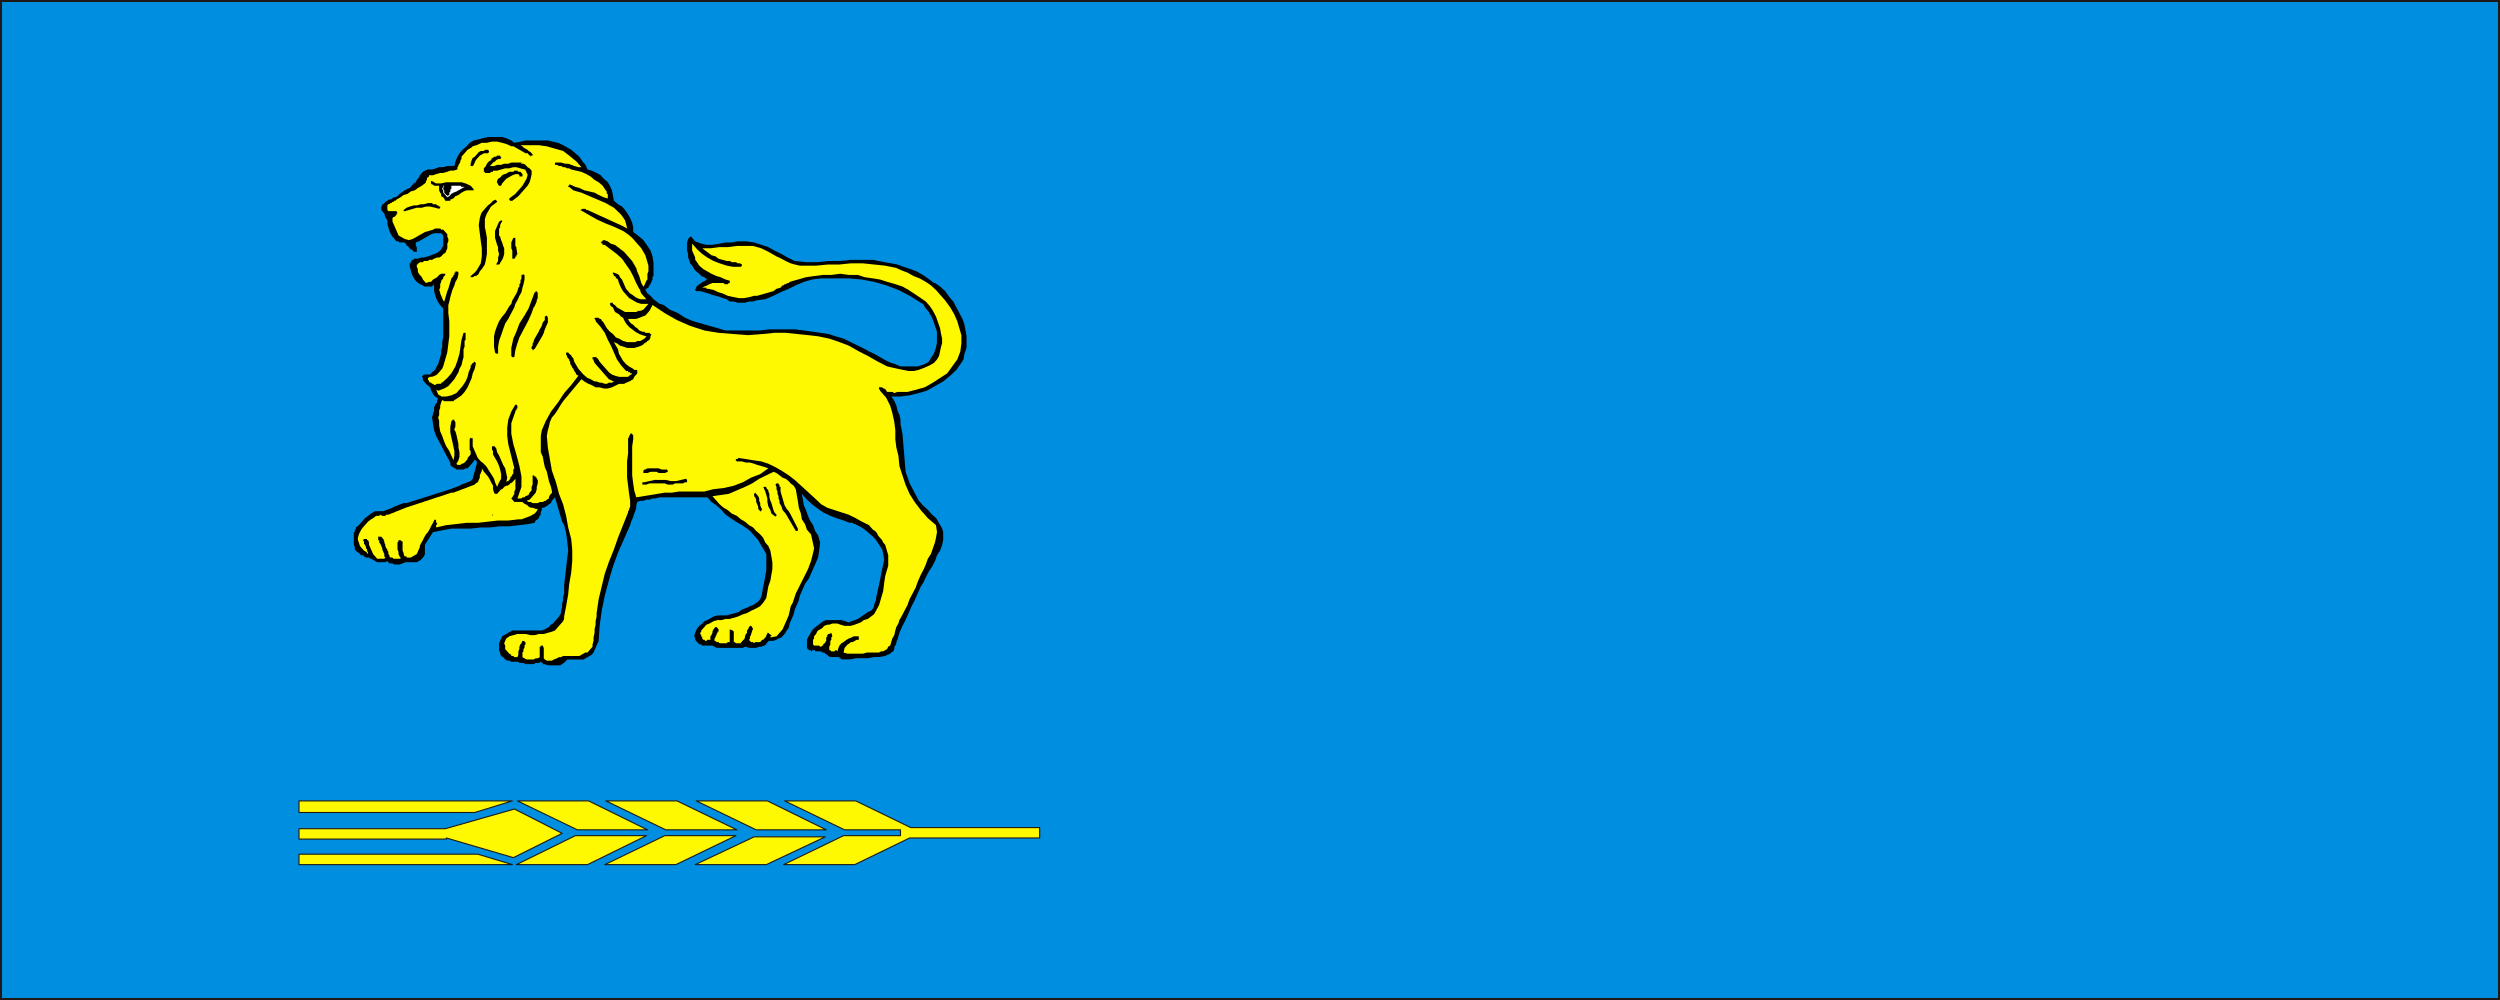 <?xml version="1.0" encoding="UTF-8" standalone="no"?>
<!-- Created with Inkscape (http://www.inkscape.org/) -->

<svg
   width="250mm"
   height="100mm"
   viewBox="0 0 250 100"
   version="1.1"
   id="svg16187"
   xmlns="http://www.w3.org/2000/svg"
   xmlns:svg="http://www.w3.org/2000/svg">
  <rect x="0" y="0" width="250" height="100" fill="#333333" stroke="none"/>
  <defs
     id="defs16184" />
  <g
     id="layer1">
    <rect
       style="fill:#008fe0;fill-opacity:1;stroke:#1f1a17;stroke-width:0.201;stroke-dasharray:none;stroke-opacity:1"
       id="rect16881"
       width="249.799"
       height="99.799"
       x="0.1"
       y="0.1" />
    <path
       style="fill:#fef800;fill-opacity:1;fill-rule:evenodd;stroke:none;stroke-width:0.412"
       d="m 67.593,86.461 h -7.112 l 5.995,-2.896 h 7.112 z"
       id="path13204" />
    <path
       style="fill:none;stroke:#1f1a17;stroke-width:0.114px;stroke-linecap:round;stroke-linejoin:round;stroke-miterlimit:4;stroke-dasharray:none;stroke-opacity:1"
       d="m 67.593,86.461 h -7.112 l 5.995,-2.896 h 7.112 l -5.995,2.896"
       id="path13206" />
    <path
       style="fill:#fef800;fill-opacity:1;fill-rule:evenodd;stroke:none;stroke-width:0.412"
       d="m 76.636,86.461 h -7.112 l 5.893,-2.78 h 7.112 z"
       id="path13208" />
    <path
       style="fill:none;stroke:#1f1a17;stroke-width:0.114px;stroke-linecap:round;stroke-linejoin:round;stroke-miterlimit:4;stroke-dasharray:none;stroke-opacity:1"
       d="m 76.636,86.461 h -7.112 l 5.893,-2.78 h 7.112 l -5.893,2.78"
       id="path13210" />
    <path
       style="fill:#fef800;fill-opacity:1;fill-rule:evenodd;stroke:none;stroke-width:0.412"
       d="m 58.754,86.461 h -7.112 l 5.893,-2.896 h 7.112 z"
       id="path13212" />
    <path
       style="fill:none;stroke:#1f1a17;stroke-width:0.114px;stroke-linecap:round;stroke-linejoin:round;stroke-miterlimit:4;stroke-dasharray:none;stroke-opacity:1"
       d="m 58.754,86.461 h -7.112 l 5.893,-2.896 h 7.112 l -5.893,2.896"
       id="path13214" />
    <path
       style="fill:#fef800;fill-opacity:1;fill-rule:evenodd;stroke:none;stroke-width:0.412"
       d="m 85.577,80.09 h -7.112 l 5.995,2.896 h 5.588 v 0.579 h -5.69 l -5.995,2.896 h 7.112 l 5.487,-2.664 H 103.967 V 82.754 H 91.063 Z"
       id="path13216" />
    <path
       style="fill:none;stroke:#1f1a17;stroke-width:0.114px;stroke-linecap:round;stroke-linejoin:round;stroke-miterlimit:4;stroke-dasharray:none;stroke-opacity:1"
       d="m 85.577,80.09 h -7.112 l 5.995,2.896 h 5.588 v 0.579 h -5.69 l -5.995,2.896 h 7.112 l 5.487,-2.664 H 103.967 V 82.754 H 91.063 l -5.487,-2.664"
       id="path13218" />
    <path
       style="fill:#fef800;fill-opacity:1;fill-rule:evenodd;stroke:none;stroke-width:0.412"
       d="m 67.695,80.09 h -7.112 l 5.995,2.896 h 7.112 z"
       id="path13220" />
    <path
       style="fill:none;stroke:#1f1a17;stroke-width:0.114px;stroke-linecap:round;stroke-linejoin:round;stroke-miterlimit:4;stroke-dasharray:none;stroke-opacity:1"
       d="m 67.695,80.09 h -7.112 l 5.995,2.896 h 7.112 L 67.695,80.09"
       id="path13222" />
    <path
       style="fill:#fef800;fill-opacity:1;fill-rule:evenodd;stroke:none;stroke-width:0.412"
       d="m 76.737,80.09 h -7.112 l 5.995,2.896 h 7.011 z"
       id="path13224" />
    <path
       style="fill:none;stroke:#1f1a17;stroke-width:0.114px;stroke-linecap:round;stroke-linejoin:round;stroke-miterlimit:4;stroke-dasharray:none;stroke-opacity:1"
       d="m 76.737,80.09 h -7.112 l 5.995,2.896 h 7.011 l -5.893,-2.896"
       id="path13226" />
    <path
       style="fill:#fef800;fill-opacity:1;fill-rule:evenodd;stroke:none;stroke-width:0.412"
       d="m 58.855,80.09 h -7.112 l 5.995,2.896 h 7.011 z"
       id="path13228" />
    <path
       style="fill:none;stroke:#1f1a17;stroke-width:0.114px;stroke-linecap:round;stroke-linejoin:round;stroke-miterlimit:4;stroke-dasharray:none;stroke-opacity:1"
       d="m 58.855,80.09 h -7.112 l 5.995,2.896 h 7.011 l -5.893,-2.896"
       id="path13230" />
    <path
       style="fill:#fef800;fill-opacity:1;fill-rule:evenodd;stroke:none;stroke-width:0.412"
       d="M 51.235,80.09 H 29.899 v 1.158 h 17.577 z"
       id="path13232" />
    <path
       style="fill:none;stroke:#1f1a17;stroke-width:0.114px;stroke-linecap:round;stroke-linejoin:round;stroke-miterlimit:4;stroke-dasharray:none;stroke-opacity:1"
       d="M 51.235,80.09 H 29.899 v 1.158 h 17.577 l 3.759,-1.158"
       id="path13234" />
    <path
       style="fill:#fef800;fill-opacity:1;fill-rule:evenodd;stroke:none;stroke-width:0.412"
       d="m 51.438,80.901 4.775,2.433 -4.877,2.432 -6.706,-1.969 v 0.116 H 29.899 v -1.042 h 14.631 v 0 z"
       id="path13236" />
    <path
       style="fill:none;stroke:#1f1a17;stroke-width:0.114px;stroke-linecap:round;stroke-linejoin:round;stroke-miterlimit:4;stroke-dasharray:none;stroke-opacity:1"
       d="m 51.438,80.901 4.775,2.433 -4.877,2.432 -6.706,-1.969 v 0.116 H 29.899 v -1.042 h 14.631 v 0 l 6.909,-1.969"
       id="path13238" />
    <path
       style="fill:#fef800;fill-opacity:1;fill-rule:evenodd;stroke:none;stroke-width:0.412"
       d="M 51.235,86.461 H 29.899 v -1.042 h 17.882 z"
       id="path13240" />
    <path
       style="fill:none;stroke:#1f1a17;stroke-width:0.114px;stroke-linecap:round;stroke-linejoin:round;stroke-miterlimit:4;stroke-dasharray:none;stroke-opacity:1"
       d="M 51.235,86.461 H 29.899 v -1.042 h 17.882 l 3.454,1.042"
       id="path13242" />
    <path
       style="fill:#000000;fill-opacity:1;fill-rule:evenodd;stroke:none;stroke-width:0.412"
       d="M 32.536,54.828 V 54.712 Z"
       id="path13246" />
    <path
       style="fill:#000000;fill-opacity:1;fill-rule:evenodd;stroke:none;stroke-width:0.412"
       d="m 35.584,52.743 0.305,-0.232 0.305,-0.348 0.305,-0.347 0.305,-0.232 0.305,-0.232 0.406,-0.232 h 0.406 0.406 l 0.305,-0.116 0.305,-0.116 0.305,-0.116 0.203,-0.116 0.305,-0.116 0.305,-0.116 0.305,-0.116 h 0.305 l 4.369,-1.39 0.305,-0.116 0.305,-0.116 0.305,-0.116 0.203,-0.116 0.305,-0.116 0.305,-0.116 0.305,-0.116 0.203,-0.232 0.406,-1.506 v -0.116 0 -0.116 0 L 47.573,46.024 v 0 h -0.102 v -0.116 l -0.102,0.232 -0.102,0.116 -0.203,0.232 -0.102,0.116 -0.203,0.232 h -0.203 l -0.203,0.116 h -0.203 -0.102 -0.102 -0.102 -0.102 -0.102 l -0.102,-0.116 h -0.102 l -0.102,-0.116 v 0 H 45.237 L 45.135,46.603 45.033,46.487 V 46.371 46.256 L 44.932,46.14 v -0.116 l -0.102,-0.116 -0.305,-0.579 -0.305,-0.579 -0.305,-0.579 -0.305,-0.579 -0.203,-0.579 -0.102,-0.579 -0.102,-0.695 0.203,-0.695 V 40.811 40.696 L 43.51,40.58 V 40.464 l 0.102,-0.116 0.102,-0.116 V 40 L 43.814,39.885 43.713,39.769 43.509,39.653 43.408,39.537 43.306,39.421 43.205,39.19 43.103,39.074 V 38.958 L 43.002,38.726 42.9,38.61 42.697,38.494 42.595,38.379 42.494,38.263 42.392,38.147 42.29,38.031 v -0.232 l -0.102,-0.116 0.102,-0.116 0.102,-0.116 h 0.102 0.203 0.102 0.203 l 0.102,-0.116 0.102,-0.116 0.305,-0.232 0.102,-0.232 0.203,-0.347 0.102,-0.348 0.102,-0.347 0.102,-0.347 v -0.347 l 0.102,-0.348 v -0.463 l 0.102,-0.463 V 33.283 32.82 32.357 31.893 31.314 30.851 L 44.119,30.619 43.916,30.388 43.713,30.04 43.611,29.808 43.509,29.461 43.408,29.113 v -0.347 -0.348 l -0.102,0.116 -0.102,0.116 H 43.002 42.9 42.697 42.595 42.392 L 42.29,28.534 41.986,28.418 41.681,28.187 41.478,27.955 41.274,27.608 41.173,27.376 41.071,27.028 40.97,26.681 v -0.348 h 0.102 v -0.116 0 l 0.102,-0.116 v -0.116 h 0.102 0.102 v -0.116 h 0.406 l 0.305,-0.116 h 0.305 l 0.406,-0.116 0.305,-0.116 0.305,-0.116 0.305,-0.116 0.305,-0.232 0.102,-0.116 0.102,-0.232 0.102,-0.116 V 24.364 24.132 23.901 23.669 23.553 L 44.221,23.437 44.119,23.321 H 44.018 43.916 43.713 43.611 43.51 43.408 l -0.305,0.116 -0.203,0.116 -0.203,0.116 -0.203,0.116 -0.203,0.116 -0.203,0.116 -0.203,0.116 -0.305,0.116 v 0.116 0.116 0.116 l 0.102,0.116 v 0.116 0.116 0.116 0.116 H 41.579 41.478 41.376 L 41.274,25.059 41.173,24.943 H 41.071 L 40.97,24.828 40.868,24.712 40.766,24.596 h -0.102 v -0.116 l -0.102,-0.116 v 0 L 40.462,24.248 H 40.36 40.259 40.157 39.954 L 39.852,24.132 H 39.649 L 39.547,24.017 39.446,23.901 39.344,23.785 39.243,23.669 39.039,23.321 38.938,23.09 38.836,22.742 38.735,22.395 V 22.047 L 38.531,21.7 38.43,21.352 38.227,21.121 38.125,21.005 V 20.889 20.773 20.657 l 0.102,-0.116 V 20.425 h 0.102 l 0.102,-0.116 0.102,-0.116 0.203,-0.116 0.102,-0.116 h 0.203 l 0.203,-0.116 0.102,-0.116 h 0.203 l 0.203,-0.116 0.203,-0.232 0.203,-0.116 0.305,-0.232 0.203,-0.116 0.305,-0.116 0.203,-0.232 0.203,-0.232 0.203,-0.116 0.102,-0.232 0.102,-0.116 0.102,-0.116 0.102,-0.232 0.102,-0.116 0.102,-0.116 0.102,-0.116 0.203,-0.116 0.305,-0.116 h 0.406 l 0.406,-0.116 0.305,-0.116 h 0.406 l 0.406,-0.116 h 0.305 0.406 l 0.102,-0.463 0.203,-0.463 0.203,-0.347 0.305,-0.348 0.406,-0.347 0.305,-0.348 0.406,-0.232 0.508,-0.116 0.406,-0.116 0.508,-0.116 h 0.406 0.508 0.508 l 0.406,0.116 0.508,0.232 0.305,0.232 0.61,-0.116 0.508,-0.116 h 0.508 0.61 0.508 0.61 l 0.508,0.116 0.508,0.116 0.508,0.232 0.406,0.232 0.406,0.232 0.406,0.347 0.406,0.347 0.305,0.463 0.305,0.348 0.203,0.463 0.406,0.116 0.508,0.232 0.406,0.232 0.305,0.347 0.406,0.348 0.203,0.347 0.203,0.463 0.102,0.463 0.102,0.579 0.406,0.348 0.406,0.232 0.305,0.347 0.305,0.463 0.203,0.347 0.203,0.463 0.102,0.463 v 0.463 l 0.61,0.463 0.406,0.348 0.406,0.579 0.305,0.463 0.203,0.579 0.102,0.695 v 0.579 0.695 l -0.102,0.116 v 0.232 l -0.102,0.232 -0.102,0.232 -0.102,0.116 -0.102,0.232 -0.203,0.116 -0.102,0.116 0.203,0.348 0.305,0.232 0.305,0.347 0.305,0.232 0.305,0.232 0.406,0.116 0.305,0.232 0.305,0.232 0.813,0.347 0.711,0.463 0.813,0.348 0.813,0.232 0.813,0.232 0.813,0.232 0.813,0.232 h 0.914 0.813 0.914 0.813 l 0.914,-0.116 h 0.914 0.813 0.813 l 0.914,0.116 0.813,0.116 0.813,0.116 0.813,0.116 0.711,0.232 0.813,0.232 0.711,0.347 0.711,0.348 0.711,0.347 0.406,0.232 0.508,0.232 0.406,0.232 0.406,0.232 0.406,0.232 0.508,0.232 0.406,0.116 0.508,0.232 h 0.406 0.406 0.406 0.508 l 0.406,-0.116 0.305,-0.116 0.406,-0.232 0.203,-0.347 0.305,-0.463 0.203,-0.579 0.102,-0.463 V 33.746 33.167 L 93.498,32.588 93.295,32.008 93.092,31.545 92.99,31.429 92.888,31.198 92.787,31.082 92.584,30.85 92.482,30.734 92.38,30.503 92.279,30.387 92.076,30.271 90.958,29.576 89.84,28.997 88.621,28.533 87.402,28.186 86.183,27.954 84.862,27.838 h -1.422 -1.321 l -0.914,0.116 -0.813,0.232 -0.813,0.347 -0.711,0.348 -0.813,0.347 -0.711,0.347 -0.813,0.348 -0.914,0.116 -0.305,0.116 h -0.406 l -0.406,0.116 H 74.092 73.787 L 73.381,30.155 H 72.974 L 72.67,29.923 72.263,29.808 71.958,29.692 71.552,29.576 71.146,29.46 70.841,29.344 70.434,29.228 70.028,29.112 h -0.406 l -0.102,-0.116 v 0 -0.116 h 0.102 v -0.116 -0.116 h 0.102 v -0.116 h 0.102 l 0.102,-0.116 0.203,-0.116 0.102,-0.116 h 0.102 l 0.203,-0.116 0.102,-0.116 h 0.102 L 70.435,27.722 70.13,27.606 69.927,27.375 69.622,27.143 69.419,26.911 69.215,26.564 69.012,26.332 68.911,25.985 68.809,25.753 V 25.406 L 68.707,25.058 V 24.826 24.479 24.247 L 68.809,23.9 69.012,23.668 h 0.102 l 0.406,0.463 0.61,0.232 0.508,0.116 h 0.61 L 71.959,24.363 72.568,24.247 h 0.61 l 0.61,-0.116 h 0.813 l 0.813,0.116 0.711,0.232 0.711,0.232 0.61,0.347 0.711,0.348 0.61,0.347 0.711,0.348 1.118,0.116 h 1.118 l 1.118,-0.116 h 1.118 l 1.118,-0.116 h 1.118 1.118 l 1.118,0.232 0.711,0.116 0.61,0.116 0.61,0.232 0.711,0.232 0.61,0.232 0.61,0.347 0.508,0.348 0.61,0.463 h 0.102 l 0.508,0.348 0.508,0.463 0.406,0.579 0.406,0.463 0.305,0.579 0.305,0.579 0.305,0.579 0.203,0.579 0.102,0.579 0.102,0.579 v 0.579 0.579 l -0.203,0.579 -0.102,0.579 -0.305,0.463 -0.406,0.579 -0.61,0.579 -0.711,0.579 -0.813,0.463 -0.813,0.463 -0.813,0.232 -0.914,0.232 -0.914,0.116 h -0.914 v 0 l 0.305,0.463 0.203,0.463 0.102,0.463 0.203,0.463 0.102,0.463 v 0.463 l 0.102,0.463 0.102,0.579 0.305,3.707 0.203,0.579 0.203,0.579 0.305,0.579 0.305,0.579 0.305,0.579 0.406,0.463 0.508,0.463 0.406,0.463 0.406,0.348 0.203,0.347 0.203,0.347 0.203,0.348 0.102,0.348 v 0.463 0.348 l -0.102,0.463 -0.203,0.579 -0.305,0.463 -0.203,0.579 -0.305,0.579 -0.305,0.463 -0.305,0.579 -0.203,0.463 -0.305,0.463 -0.305,0.695 -0.305,0.695 -0.305,0.579 -0.305,0.695 -0.305,0.695 -0.305,0.579 -0.305,0.695 -0.203,0.695 -0.102,0.232 v 0.116 l -0.102,0.232 -0.102,0.116 v 0.232 l -0.102,0.232 -0.203,0.116 -0.102,0.116 -0.508,0.232 -0.61,0.116 h -0.508 l -0.61,0.116 h -0.61 -0.61 l -0.508,0.116 h -0.61 -0.102 v 0 h -0.102 -0.102 l -0.102,-0.116 h -0.102 v -0.116 h -0.102 -0.203 -0.203 -0.203 -0.203 L 82.83,65.6 82.728,65.484 82.525,65.368 82.423,65.252 H 82.322 82.22 L 82.118,65.136 H 82.017 81.915 81.814 81.712 81.61 v 0 0 0 0 0 0 0 h 0.102 v 0 0 0 h -0.102 v 0 0 0 0 h -0.102 v 0 V 65.02 H 81.407 v 0 h -0.102 v 0 h -0.102 v 0 0 0.116 h -0.102 v 0 0 0 0 -0.116 0 0 h -0.102 -0.102 v 0 l -0.102,-0.116 v 0 L 80.696,64.789 v 0 -0.116 -0.348 -0.347 l 0.102,-0.232 0.203,-0.348 0.203,-0.347 0.203,-0.232 0.305,-0.232 0.305,-0.232 0.305,-0.232 0.305,-0.116 h 0.406 0.406 0.305 0.406 l 0.406,0.116 0.305,0.116 0.305,-0.116 0.305,-0.116 0.305,-0.116 0.203,-0.116 0.305,-0.232 0.203,-0.116 0.305,-0.232 0.305,-0.116 0.102,-0.116 0.102,-0.116 0.102,-0.232 v -0.116 l 0.102,-0.232 v -0.116 l 0.102,-0.116 v -0.232 l 0.102,-0.463 0.102,-0.463 0.102,-0.463 0.102,-0.463 0.102,-0.579 0.102,-0.463 0.102,-0.463 0.102,-0.463 -0.102,-0.579 -0.102,-0.463 -0.305,-0.463 -0.305,-0.463 -0.305,-0.347 -0.406,-0.348 -0.406,-0.347 -0.508,-0.347 H 85.878 l -0.102,-0.116 h -0.102 l -0.203,-0.116 h -0.102 l -0.102,-0.116 h -0.102 -0.203 l -0.61,-0.232 -0.711,-0.232 -0.61,-0.232 -0.711,-0.347 -0.508,-0.347 -0.61,-0.463 -0.508,-0.463 -0.508,-0.579 0.102,0.579 0.102,0.579 0.203,0.463 0.203,0.579 0.203,0.463 0.305,0.463 0.203,0.579 0.305,0.463 0.203,0.695 -0.102,0.811 -0.102,0.695 -0.305,0.695 -0.305,0.695 -0.305,0.695 -0.406,0.579 -0.305,0.695 -0.203,0.463 -0.102,0.463 -0.203,0.463 -0.203,0.463 -0.102,0.463 -0.203,0.463 -0.203,0.463 -0.102,0.463 -0.203,0.232 -0.102,0.232 -0.203,0.232 -0.203,0.232 -0.305,0.116 -0.203,0.116 -0.305,0.116 h -0.305 -0.102 -0.102 v 0 0.116 H 76.733 v 0.116 h -0.102 v 0.116 l -0.203,0.116 -0.305,0.116 h -0.203 l -0.305,0.116 h -0.203 -0.305 -0.203 l -0.305,-0.116 h -0.102 l -0.203,0.116 H 74.091 73.99 73.786 73.583 73.482 73.278 73.075 72.77 72.567 72.364 72.161 71.856 71.653 L 71.45,64.673 71.246,64.557 H 71.145 71.043 70.84 70.637 70.535 70.332 70.23 l -0.102,-0.116 h -0.203 l -0.102,-0.116 -0.102,-0.116 -0.102,-0.116 -0.102,-0.116 v -0.232 l -0.102,-0.116 0.102,-0.347 0.102,-0.232 0.102,-0.232 0.203,-0.232 0.305,-0.232 0.203,-0.232 0.305,-0.116 0.203,-0.116 0.406,-0.232 0.406,-0.116 h 0.406 0.508 l 0.406,-0.116 0.406,-0.116 0.406,-0.116 0.305,-0.232 0.305,-0.116 0.305,-0.116 0.203,-0.116 0.305,-0.116 0.203,-0.116 0.305,-0.232 0.203,-0.232 0.102,-0.232 0.102,-0.463 0.102,-0.579 0.102,-0.463 0.102,-0.579 0.102,-0.579 V 56.564 55.985 55.406 l -0.203,-0.347 -0.203,-0.347 -0.203,-0.347 -0.203,-0.348 -0.203,-0.232 -0.305,-0.348 -0.305,-0.348 -0.305,-0.232 -0.508,-0.347 -0.61,-0.348 -0.508,-0.347 -0.508,-0.347 -0.406,-0.463 -0.508,-0.463 -0.508,-0.347 -0.406,-0.463 h -4.47 -0.305 l -0.406,0.116 h -0.305 l -0.305,0.116 h -0.305 l -0.305,0.116 H 64.032 l -0.305,0.116 -0.102,0.347 v 0.232 l -0.102,0.348 -0.102,0.232 -0.102,0.348 -0.102,0.232 -0.102,0.232 -0.102,0.347 -0.61,1.39 -0.61,1.39 -0.508,1.39 -0.406,1.39 -0.406,1.506 -0.305,1.506 -0.203,1.506 -0.102,1.506 -0.102,0.232 -0.102,0.232 -0.102,0.232 -0.102,0.232 -0.102,0.232 -0.203,0.232 -0.203,0.116 -0.203,0.116 -0.203,0.116 -0.203,0.116 H 58.037 57.834 57.529 57.225 57.021 56.717 l -0.203,0.232 -0.305,0.232 -0.203,0.116 h -0.305 -0.305 -0.305 -0.305 l -0.305,-0.116 h -0.102 v 0 h -0.102 v -0.116 h -0.102 v 0 -0.116 h -0.102 l -0.203,0.116 H 53.567 L 53.364,66.41 H 53.059 52.856 52.551 L 52.348,66.294 H 52.043 51.941 L 51.84,66.178 H 51.738 51.637 51.535 51.434 51.23 51.129 L 50.926,66.062 H 50.722 L 50.519,65.947 50.418,65.831 50.316,65.715 50.113,65.599 50.011,65.367 V 65.252 L 49.91,65.02 V 64.788 64.557 64.325 l 0.102,-0.232 0.102,-0.232 0.102,-0.232 0.203,-0.116 0.406,-0.232 0.406,-0.232 h 0.406 0.406 0.406 0.508 0.406 0.508 0.305 l 0.305,-0.116 0.203,-0.116 0.203,-0.116 0.203,-0.232 0.203,-0.116 0.203,-0.232 0.203,-0.232 0.203,-0.232 0.203,-0.348 v -0.232 l 0.102,-0.348 V 60.386 L 56.31,60.039 V 59.691 L 56.412,59.344 V 58.533 l 0.102,-0.927 0.102,-0.811 0.102,-0.927 0.102,-0.811 -0.102,-0.927 -0.102,-0.811 -0.203,-0.811 -0.203,-0.348 -0.102,-0.347 -0.102,-0.348 -0.102,-0.347 -0.102,-0.347 -0.102,-0.348 -0.102,-0.347 -0.102,-0.347 -0.203,0.232 -0.102,0.116 -0.102,0.232 -0.203,0.116 -0.102,0.116 -0.203,0.116 -0.203,0.116 h -0.202 v 0.232 l -0.102,0.232 v 0.232 l -0.102,0.116 -0.102,0.232 -0.102,0.116 -0.203,0.116 -0.102,0.232 -0.61,0.116 -0.914,0.116 -1.016,0.116 h -0.915 l -1.016,0.116 h -0.914 l -1.016,0.116 h -0.914 -1.016 l -1.829,0.348 -0.813,1.274 v 0.232 0.116 0.232 0.232 0.116 l -0.102,0.232 -0.102,0.116 -0.102,0.116 -0.102,0.116 -0.203,0.116 -0.203,0.116 H 41.477 41.376 41.173 40.969 40.766 40.563 l -0.305,0.116 -0.305,0.116 h -0.203 -0.305 l -0.203,-0.116 h -0.305 l -0.203,-0.232 -0.203,0.116 H 38.328 38.124 37.921 37.718 L 37.515,56.101 37.312,55.985 37.108,55.869 H 37.007 v 0 0 0 0 0 0 0 0 L 36.905,55.754 H 36.702 36.6 l -0.203,-0.116 -0.102,-0.116 h -0.203 l -0.102,-0.116 -0.102,-0.116 -0.203,-0.116 -0.203,-0.232 v -0.232 l -0.102,-0.232 v -0.232 -0.347 -0.232 -0.232 -0.116 -0.116 h 0.102 v -0.116 -0.116 h 0.102 v -0.116 z"
       id="path13248" />
    <path
       style="fill:#fef800;fill-opacity:1;fill-rule:evenodd;stroke:none;stroke-width:0.412"
       d="m 37.616,51.584 h 0.102 0.203 l 0.102,-0.116 0.203,0.116 h 0.102 0.203 l 0.102,-0.116 h 0.203 l 1.727,-0.695 4.572,-1.506 h 0.203 l 0.305,-0.116 0.305,-0.116 0.305,-0.116 0.305,-0.116 0.305,-0.116 0.305,-0.116 0.305,-0.116 0.102,-0.116 0.203,-0.116 0.102,-0.232 0.102,-0.232 v -0.232 l 0.102,-0.232 0.102,-0.232 v -0.232 l 0.203,0.347 0.203,0.232 0.203,0.232 0.203,0.347 0.102,0.232 0.203,0.347 V 48.92 l 0.102,0.348 v 0 0 l 0.102,0.116 v 0 0 h 0.102 v 0 0 h 0.102 l 0.102,-0.116 0.102,-0.116 0.102,-0.116 0.102,-0.116 h 0.102 l 0.102,-0.116 0.102,-0.116 0.203,-0.116 h 0.102 l 0.203,-0.116 0.102,-0.116 0.203,-0.116 0.102,-0.116 0.102,-0.116 0.102,-0.116 v 0.232 0.232 0.347 0.232 L 51.434,49.151 v 0.232 l -0.203,0.347 -0.102,0.116 0.102,0.116 0.102,0.116 0.102,0.116 h 0.203 0.102 0.203 0.102 0.203 l 0.102,0.116 0.203,0.116 0.203,0.116 0.102,0.116 0.203,0.116 h 0.203 l 0.305,0.116 h 0.203 l -0.102,0.232 -0.203,0.232 -0.203,0.116 -0.203,0.116 -0.305,0.116 -0.305,0.116 -0.305,0.116 h -0.305 l -1.016,0.116 h -1.016 l -1.016,0.116 -1.016,0.116 h -1.118 l -1.016,0.116 -1.016,0.116 -1.016,0.232 v -0.116 -0.116 l 0.102,-0.116 V 52.279 H 43.61 v -0.116 -0.116 l -0.102,-0.116 -0.102,0.116 -0.102,0.232 -0.203,0.348 -0.102,0.232 -0.203,0.347 -0.203,0.232 -0.203,0.347 -0.102,0.232 -0.203,0.348 -0.102,0.232 v 0.116 l -0.102,0.232 -0.102,0.232 -0.102,0.232 -0.203,0.116 -0.203,0.116 -0.203,0.116 h -0.102 -0.102 v 0 H 40.766 40.664 V 55.638 H 40.563 40.461 L 40.359,55.407 V 55.291 L 40.258,55.059 V 54.943 54.712 54.48 54.364 54.133 H 40.156 v 0 l -0.102,-0.116 v 0 h -0.102 v 0 h -0.102 v 0.116 l -0.102,0.116 v 0.232 0.232 0.232 l 0.102,0.232 v 0.232 l 0.102,0.232 0.102,0.116 v 0.116 H 39.851 39.75 39.648 39.547 39.445 39.343 L 39.242,55.754 H 39.039 L 38.937,55.638 V 55.523 L 38.835,55.407 V 55.175 L 38.734,55.059 V 54.943 L 38.632,54.827 38.531,54.596 V 54.48 L 38.429,54.248 V 54.132 L 38.328,53.901 38.226,53.785 38.124,53.669 h -0.305 v 0.116 0 0.116 0 0.116 h 0.102 v 0.116 0.116 l 0.102,0.116 0.102,0.232 0.102,0.232 v 0.116 l 0.102,0.232 0.102,0.232 v 0.232 l 0.102,0.116 -0.102,0.116 H 38.328 38.124 38.023 37.921 37.82 37.718 L 37.616,55.754 37.413,55.523 37.312,55.407 37.21,55.175 37.108,54.943 37.007,54.712 36.905,54.48 V 54.248 L 36.804,54.017 H 36.702 V 53.901 h -0.102 v 0 h -0.102 v 0 H 36.397 v 0 0 l -0.102,0.116 v 0 0 l 0.102,0.116 v 0 0.116 0 0.116 l 0.102,0.116 0.102,0.232 v 0.116 l 0.102,0.116 v 0.116 l 0.102,0.232 v 0.116 l -0.203,-0.232 -0.203,-0.116 -0.203,-0.232 -0.203,-0.232 -0.102,-0.348 -0.102,-0.232 v -0.232 l 0.102,-0.347 0.102,-0.232 0.203,-0.347 0.203,-0.232 0.203,-0.232 0.203,-0.232 0.305,-0.232 0.203,-0.116 z"
       id="path13250" />
    <path
       style="fill:#fef800;fill-opacity:1;fill-rule:evenodd;stroke:none;stroke-width:0.412"
       d="m 39.648,19.962 0.406,-0.232 0.305,-0.232 0.406,-0.116 0.305,-0.232 0.406,-0.116 0.305,-0.232 0.406,-0.232 0.305,-0.232 0.102,-0.116 v -0.116 l 0.102,-0.116 v -0.116 -0.116 h 0.102 l 0.102,-0.116 v -0.116 h 0.406 l 0.305,-0.116 0.406,-0.116 h 0.305 l 0.406,-0.116 0.305,-0.116 h 0.305 l 0.406,-0.116 v -0.232 l 0.102,-0.116 v -0.116 l 0.102,-0.116 0.102,-0.232 v -0.116 l 0.102,-0.116 v -0.232 l 0.102,-0.116 0.102,-0.116 0.203,-0.232 0.102,-0.116 0.102,-0.116 0.203,-0.116 0.203,-0.116 0.102,-0.116 0.406,-0.116 0.508,-0.232 h 0.508 l 0.508,-0.116 h 0.508 l 0.508,0.116 0.406,0.116 0.508,0.232 h 0.203 l 0.203,0.116 0.203,0.116 0.203,0.116 0.203,0.116 0.203,0.116 0.203,0.116 h 0.203 l 0.102,0.116 v 0 l 0.102,0.116 v 0 h 0.102 v 0.116 l 0.102,-0.116 h 0.102 v 0 0 0 0 -0.116 0 0 0 L 53.161,15.328 53.06,15.212 52.856,15.097 52.755,14.981 52.552,14.865 52.348,14.749 52.247,14.633 52.044,14.517 h 0.914 0.914 l 0.813,0.116 0.813,0.232 0.813,0.232 0.61,0.463 0.711,0.579 0.508,0.579 H 57.835 L 57.429,16.602 57.124,16.486 56.819,16.371 H 56.514 l -0.406,-0.116 h -0.305 -0.305 v 0 h -0.102 0.102 v 0.116 0 0 0 0.116 h 0.203 l 0.203,0.116 h 0.203 l 0.203,0.116 h 0.203 l 0.203,0.116 h 0.203 l 0.203,0.116 0.508,0.116 0.508,0.116 0.508,0.232 0.406,0.232 0.406,0.347 0.406,0.232 0.406,0.348 0.305,0.463 0.102,0.116 v 0.116 0.116 h 0.102 v 0.116 0.116 0.116 0.116 L 60.375,19.73 59.867,19.498 59.461,19.267 58.953,19.151 58.445,19.035 57.937,18.803 57.53,18.687 57.022,18.456 v 0 h -0.102 v 0.116 0 h -0.102 v 0.116 0 h 0.102 l 0.406,0.347 0.813,0.232 0.813,0.348 0.813,0.347 0.813,0.348 0.813,0.463 0.61,0.579 0.203,0.232 0.305,0.463 0.102,0.347 0.102,0.463 -0.406,-0.232 -0.508,-0.232 -0.508,-0.232 -0.508,-0.232 -0.508,-0.232 -0.508,-0.232 -0.508,-0.232 -0.508,-0.232 v 0 H 58.648 L 58.546,20.888 v 0 h -0.102 -0.102 -0.102 v 0 l -0.203,0.116 0.203,0.116 0.203,0.116 0.203,0.116 0.203,0.116 0.203,0.116 0.203,0.116 0.203,0.116 0.203,0.116 0.508,0.232 0.508,0.232 0.61,0.232 0.508,0.232 0.508,0.232 0.508,0.347 0.406,0.348 0.406,0.463 0.305,0.348 0.203,0.232 0.203,0.348 0.203,0.347 0.102,0.347 0.102,0.348 0.102,0.347 v 0.348 0.232 l -0.102,0.232 v 0.116 0.232 0.232 l -0.102,0.116 -0.102,0.232 -0.102,0.232 -0.102,0.116 -0.203,-0.347 -0.102,-0.348 -0.102,-0.347 -0.203,-0.463 -0.102,-0.347 -0.203,-0.348 -0.203,-0.347 -0.305,-0.348 -0.305,-0.347 -0.203,-0.232 -0.305,-0.232 -0.305,-0.232 -0.305,-0.232 -0.406,-0.116 -0.305,-0.232 -0.305,-0.116 h -0.102 v 0 h -0.102 v 0.116 h -0.102 v 0 0 l -0.102,0.116 h 0.102 v 0.116 0 h 0.102 v 0.116 h 0.102 v 0 h 0.102 l 0.61,0.463 0.61,0.463 0.508,0.463 0.406,0.579 0.406,0.579 0.305,0.579 0.305,0.695 0.305,0.579 0.102,0.116 v 0.116 l 0.102,0.232 0.102,0.116 0.102,0.116 0.102,0.116 0.102,0.116 0.102,0.116 h -0.305 -0.305 l -0.305,-0.116 -0.203,-0.116 -0.305,-0.232 -0.203,-0.116 -0.203,-0.232 -0.203,-0.232 -0.102,-0.232 -0.102,-0.232 -0.102,-0.232 -0.102,-0.232 -0.203,-0.232 -0.102,-0.232 -0.203,-0.116 -0.305,-0.116 v 0 0 0 0 h -0.102 v 0 0 0 0.116 l 0.102,0.116 v 0.116 h 0.102 l 0.102,0.116 v 0.116 h 0.102 l 0.102,0.116 0.102,0.348 0.203,0.463 0.203,0.347 0.305,0.347 0.305,0.348 0.406,0.232 0.406,0.232 0.406,0.116 h 0.102 0.102 0.102 v 0 h 0.102 0.102 0.102 0.102 l -0.203,0.232 -0.102,0.116 -0.203,0.232 -0.305,0.116 h -0.203 l -0.203,0.116 h -0.305 -0.305 -0.203 -0.305 l -0.203,-0.116 -0.203,-0.116 -0.203,-0.116 -0.203,-0.116 -0.203,-0.232 -0.203,-0.116 V 30.271 h -0.102 v 0 H 61.087 v 0 0 l -0.102,0.116 v 0 l 0.102,0.232 0.203,0.116 0.102,0.232 0.102,0.232 0.203,0.116 0.203,0.116 0.203,0.232 0.203,0.116 0.102,0.232 0.203,0.347 0.305,0.348 0.305,0.232 0.305,0.232 0.406,0.232 0.305,0.116 0.406,0.116 -0.203,0.232 -0.203,0.116 -0.203,0.116 h -0.305 l -0.203,0.116 H 63.221 62.916 62.713 L 62.306,34.094 61.9,33.862 61.595,33.746 61.29,33.399 60.986,33.167 60.681,32.82 60.478,32.472 60.274,32.125 h -0.102 v -0.116 l -0.102,-0.116 h -0.102 l -0.102,-0.116 h -0.102 -0.102 -0.102 v 0 H 59.461 v 0.116 0 l 0.102,0.116 v 0 0.116 0 l 0.508,0.579 0.406,0.579 0.305,0.695 0.305,0.579 0.305,0.695 0.305,0.695 0.406,0.579 0.508,0.579 h 0.102 0.102 v 0.116 h 0.102 0.102 v 0.116 h 0.102 0.102 l -0.102,0.116 -0.203,0.116 -0.102,0.116 h -0.203 -0.203 -0.203 -0.203 -0.102 L 61.494,37.569 61.189,37.453 60.884,37.221 60.681,36.99 60.376,36.642 60.173,36.411 59.97,36.179 59.766,35.831 h -0.102 v 0 -0.116 h -0.102 v 0 h -0.102 v 0 h -0.102 v 0 h -0.102 v 0.116 0 0 0.116 h 0.102 v 0.116 l 0.102,0.232 0.203,0.232 0.203,0.232 0.203,0.232 0.203,0.232 0.203,0.232 0.203,0.232 0.203,0.232 0.508,0.232 -0.203,0.116 H 60.884 l -0.203,0.116 H 60.478 L 60.173,38.264 H 59.97 L 59.665,38.148 H 59.462 L 59.055,37.916 58.75,37.801 58.344,37.453 58.141,37.221 57.836,36.874 57.633,36.526 57.43,36.179 57.328,35.831 57.226,35.716 57.125,35.6 V 35.484 H 57.023 L 56.921,35.368 56.819,35.252 h -0.102 -0.102 v 0.116 0.116 l 0.102,0.116 v 0.116 l 0.102,0.116 0.102,0.116 v 0.116 l 0.102,0.116 v 0.232 l 0.102,0.116 0.102,0.232 0.102,0.116 0.102,0.232 0.102,0.116 0.102,0.232 0.203,0.116 -0.711,0.927 -0.711,0.811 -0.61,0.927 -0.711,0.927 -0.508,0.927 -0.406,0.927 -0.102,0.579 v 0.463 0.579 0.579 l 0.203,0.463 0.102,0.579 0.102,0.463 0.203,0.463 0.102,0.463 0.102,0.463 0.203,0.579 0.102,0.463 v 0.116 l -0.102,0.116 -0.102,0.116 -0.102,0.232 v 0.116 l -0.203,0.116 -0.102,0.116 h -0.102 l -0.203,0.116 h -0.305 l -0.203,0.116 h -0.203 -0.305 l -0.203,-0.116 h -0.203 l -0.203,-0.116 0.305,-0.116 0.203,-0.232 0.203,-0.232 0.203,-0.232 0.102,-0.347 v -0.232 l 0.102,-0.347 v -0.348 0 l -0.102,-0.116 v -0.116 h -0.102 v -0.116 h -0.102 v 0 L 53.365,47.531 v 0 0 0 0 h -0.102 v 0 0 0.116 0.232 0.232 0.347 l -0.102,0.232 v 0.347 L 52.959,49.268 52.857,49.5 52.552,49.616 52.451,49.732 H 52.349 52.247 L 52.146,49.848 H 52.044 51.943 51.841 51.739 l 0.203,-0.579 0.203,-0.579 v -0.463 -0.579 l -0.203,-1.042 -0.305,-1.158 -0.305,-1.042 -0.203,-1.042 v -0.579 -0.463 l 0.203,-0.579 0.203,-0.579 V 41.044 h 0.102 v -0.116 l 0.102,-0.116 v -0.116 -0.116 0 l -0.102,-0.116 v 0 0 0 0 0 h -0.102 v 0 0 l -0.406,0.695 -0.305,0.811 -0.102,0.811 v 0.811 l 0.102,0.811 0.203,0.811 0.203,0.811 0.203,0.811 v 0 l -0.102,0.116 v 0.116 0.116 0 0.116 0.116 h -0.102 v 0.116 l -0.102,0.116 -0.102,0.116 v 0.116 L 50.927,47.994 50.825,48.11 H 50.723 L 50.622,48.226 50.723,47.763 50.622,47.299 50.52,46.836 50.317,46.488 50.114,46.025 49.911,45.562 49.707,45.214 49.606,44.751 h -0.102 v -0.116 0 h -0.102 v 0 0 h -0.102 v 0 h -0.102 v 0.116 0.116 0.116 l 0.102,0.116 v 0.116 0.116 0.116 l 0.203,0.347 0.203,0.347 0.203,0.463 0.102,0.347 0.102,0.463 v 0.463 L 49.911,48.226 49.707,48.689 49.504,48.226 49.403,47.879 49.199,47.531 48.895,47.068 48.691,46.72 48.387,46.373 48.082,46.141 47.777,45.794 47.675,45.562 47.574,45.33 47.472,45.099 47.371,44.867 47.269,44.635 v -0.232 -0.232 -0.348 h -0.102 v 0 0 0 H 47.066 v -0.116 0 0 l -0.102,0.232 v 0.116 0.116 0.232 0.116 0.232 0.116 0.116 l 0.102,0.116 v 0.116 0.116 0.116 l -0.102,0.116 -0.102,0.116 -0.102,0.116 v 0.116 l -0.102,0.116 -0.102,0.116 -0.102,0.116 -0.203,0.116 H 46.152 l -0.102,0.116 H 45.847 45.745 l -0.102,-0.116 0.203,-0.347 0.102,-0.348 V 45.215 l -0.102,-0.463 v -0.347 l -0.102,-0.463 -0.102,-0.463 -0.102,-0.347 -0.102,-0.116 v -0.116 l 0.102,-0.232 v -0.116 -0.116 -0.232 l -0.102,-0.116 v -0.116 h -0.102 -0.102 v 0 0.116 h -0.102 v 0 0.116 0 l -0.102,0.463 v 0.579 l 0.102,0.463 0.102,0.463 0.102,0.463 0.102,0.463 V 45.562 L 45.339,46.026 45.136,45.562 44.933,45.099 44.628,44.636 44.425,44.172 44.221,43.593 44.018,43.13 43.917,42.551 v -0.463 l -0.102,-0.347 0.102,-0.232 v -0.232 -0.232 l 0.102,-0.232 v -0.232 l 0.102,-0.347 0.102,-0.232 0.203,0.116 h 0.203 0.102 0.203 0.203 0.203 l 0.102,-0.116 0.203,-0.116 0.508,-0.347 0.305,-0.348 0.305,-0.463 0.203,-0.463 0.203,-0.463 0.102,-0.463 0.203,-0.463 0.102,-0.463 v -0.116 0 0 0 0 0 l -0.102,-0.116 v 0 h -0.102 v 0.116 H 47.269 l -0.102,0.116 v 0.116 h -0.102 v 0.116 0.116 l -0.203,0.463 -0.102,0.463 -0.203,0.463 -0.305,0.463 -0.305,0.347 -0.305,0.347 -0.508,0.232 -0.508,0.116 H 44.526 44.425 44.323 44.221 44.12 L 44.018,39.539 h -0.102 l -0.102,-0.116 -0.203,-0.463 0.203,0.116 0.305,-0.116 0.305,-0.116 0.203,-0.116 0.203,-0.116 0.203,-0.232 0.203,-0.232 0.203,-0.232 0.203,-0.348 0.203,-0.347 0.102,-0.347 0.203,-0.348 0.102,-0.463 0.102,-0.347 V 35.253 34.906 L 46.457,34.674 V 34.442 34.326 34.095 l 0.102,-0.116 v -0.232 -0.232 -0.116 -0.116 0 h -0.102 v 0 0 0 h -0.102 v 0 l -0.203,0.695 -0.102,0.695 -0.102,0.695 -0.203,0.695 -0.203,0.579 -0.406,0.695 -0.406,0.463 -0.508,0.463 v 0 0 0 0 0 0 0 0 h -0.102 v 0 0 0 0 0 0.116 0 0 h -0.102 v 0 h -0.102 -0.102 v 0 h -0.102 v 0 l -0.203,0.116 v 0 0 0 0 0 0 0 0 h -0.102 l -0.102,-0.116 v 0 h -0.102 l -0.102,-0.116 h -0.102 l -0.102,-0.116 v -0.116 h -0.102 v 0 -0.116 0 0 -0.116 0 0 l 0.203,-0.116 h 0.203 l 0.305,-0.116 0.203,-0.116 0.203,-0.232 0.102,-0.116 0.203,-0.232 0.102,-0.232 0.203,-0.695 0.203,-0.695 0.102,-0.811 0.102,-0.811 v -0.695 -0.811 L 44.831,31.314 V 30.504 l 0.102,-0.348 0.102,-0.463 0.102,-0.347 0.102,-0.347 0.203,-0.463 0.102,-0.347 0.203,-0.348 0.102,-0.463 v 0 0 -0.116 0 0 l -0.102,-0.116 v 0 0 h -0.102 -0.102 v 0.116 h -0.102 v 0.116 0.116 h -0.102 v 0.116 l -0.203,0.232 -0.102,0.348 -0.102,0.347 -0.102,0.347 -0.102,0.232 -0.102,0.347 -0.102,0.348 -0.102,0.347 L 44.323,30.04 44.222,29.809 44.12,29.577 44.018,29.345 V 29.229 L 43.917,28.998 44.018,28.766 V 28.534 28.419 l 0.102,-0.232 v -0.116 l 0.102,-0.116 0.102,-0.116 v -0.116 l 0.102,-0.116 0.102,-0.116 v 0 0 -0.116 0 h -0.102 v 0 0 h -0.102 -0.203 l -0.203,0.116 -0.203,0.232 -0.203,0.116 -0.203,0.116 -0.203,0.232 H 42.901 L 42.596,28.303 42.494,28.187 42.291,27.955 42.19,27.724 41.986,27.492 41.885,27.376 41.783,27.144 V 26.913 L 41.682,26.681 v -0.116 0 -0.116 0 h 0.102 v -0.116 0 h 0.102 l 0.102,-0.116 h 0.102 0.203 l 0.102,-0.116 h 0.102 0.203 0.102 l 0.102,-0.116 h 0.305 l 0.203,-0.116 0.305,-0.116 h 0.203 l 0.203,-0.116 0.203,-0.232 0.203,-0.116 0.102,-0.232 0.102,-0.232 v -0.232 -0.232 l 0.102,-0.232 v -0.232 l -0.102,-0.232 v -0.232 l -0.203,-0.232 -0.102,-0.116 -0.102,-0.116 h -0.203 l -0.102,-0.116 h -0.203 -0.203 -0.102 l -0.203,0.116 -0.406,0.116 -0.406,0.116 -0.406,0.232 -0.406,0.232 -0.406,0.232 -0.406,0.116 -0.406,-0.116 -0.406,-0.232 -0.203,-0.116 -0.102,-0.232 -0.102,-0.232 -0.102,-0.232 -0.102,-0.232 -0.102,-0.232 -0.102,-0.232 v -0.232 -0.116 l 0.102,-0.116 h 0.102 l 0.102,-0.116 0.102,-0.116 v -0.116 h 0.102 l -0.102,-0.232 h -0.102 -0.102 -0.102 -0.102 -0.102 -0.102 -0.102 -0.102 l -0.102,-0.116 v -0.116 0 -0.116 -0.116 0 -0.116 l 0.102,-0.116 h 0.102 l 0.102,-0.116 h 0.102 l 0.102,-0.116 h 0.102 l 0.102,-0.116 h 0.102 z"
       id="path13252" />
    <path
       style="fill:#000000;fill-opacity:1;fill-rule:evenodd;stroke:none;stroke-width:0.412"
       d="m 40.36,21.004 0.305,-0.232 0.305,-0.116 0.406,-0.116 h 0.305 l 0.406,-0.116 h 0.305 l 0.406,-0.116 h 0.406 l 0.102,0.116 h 0.102 0.203 l 0.102,0.116 h 0.102 l 0.102,0.116 h 0.102 v 0.116 l -0.102,0.116 -0.406,-0.116 -0.508,-0.116 h -0.406 l -0.406,0.116 h -0.508 l -0.406,0.116 -0.406,0.116 -0.406,0.116 h -0.102 v 0 0 0 0 -0.116 0 z"
       id="path13254" />
    <path
       style="fill:#000000;fill-opacity:1;fill-rule:evenodd;stroke:none;stroke-width:0.412"
       d="m 43.204,18.109 0.406,0.232 h 0.508 l 0.508,-0.116 h 0.508 0.508 0.508 l 0.406,0.116 0.508,0.232 0.305,0.347 v 0 0 0 0.116 0 0 0 H 47.269 46.964 46.659 l -0.305,0.116 -0.203,0.116 -0.305,0.232 -0.305,0.116 -0.203,0.232 -0.305,0.116 v 0.116 h -0.102 v 0 h -0.102 -0.102 v 0 h -0.102 -0.102 l -0.102,-0.232 -0.102,-0.116 -0.203,-0.116 v -0.232 l -0.102,-0.116 -0.102,-0.232 v -0.232 -0.232 h -0.102 -0.203 -0.102 -0.102 l -0.102,-0.116 h -0.102 l -0.102,-0.116 v -0.116 0 -0.116 0 0 0 0 h 0.102 z"
       id="path13256" />
    <path
       style="fill:#000000;fill-opacity:1;fill-rule:evenodd;stroke:none;stroke-width:0.412"
       d="m 43.814,38.379 v 0 0 0 0 0 h -0.102 v 0 0 0 0 z"
       id="path13258" />
    <path
       style="fill:#ffffff;fill-opacity:1;fill-rule:evenodd;stroke:none;stroke-width:0.412"
       d="m 44.424,18.572 -0.102,0.232 v 0.116 l 0.102,0.116 v 0.116 0.116 l 0.102,0.116 0.102,0.116 h 0.102 v 0.116 h 0.102 v -0.116 0 h 0.102 v -0.116 0 0 -0.116 l 0.102,-0.116 v -0.116 -0.116 h 0.102 v -0.116 -0.116 -0.116 h 0.203 0.203 0.102 0.203 0.203 l 0.102,0.116 h 0.203 0.102 l -0.203,0.116 -0.203,0.116 -0.203,0.116 -0.203,0.116 -0.305,0.116 -0.203,0.116 -0.203,0.232 -0.203,0.116 -0.102,-0.116 -0.102,-0.116 -0.102,-0.116 -0.102,-0.116 v -0.232 l -0.102,-0.116 v -0.116 l 0.102,-0.116 v 0 0 -0.116 0 0 0 0 z"
       id="path13260" />
    <path
       style="fill:#000000;fill-opacity:1;fill-rule:evenodd;stroke:none;stroke-width:0.412"
       d="m 47.065,27.607 0.406,-0.347 0.203,-0.232 0.203,-0.348 0.203,-0.347 0.102,-0.695 v -0.811 l -0.102,-0.695 -0.102,-0.811 -0.102,-0.811 0.102,-0.695 0.102,-0.348 0.102,-0.232 0.203,-0.232 0.203,-0.232 0.203,-0.232 0.305,-0.232 0.203,-0.232 0.305,-0.116 v 0.116 0 h 0.102 v 0 0 0 0 0.116 l -0.305,0.232 -0.305,0.232 -0.203,0.348 -0.203,0.347 -0.102,0.232 -0.102,0.347 v 0.463 0.347 l 0.102,0.463 0.102,0.579 v 0.579 0.463 0.579 l -0.102,0.579 -0.102,0.463 -0.305,0.463 -0.102,0.116 -0.102,0.116 -0.102,0.232 -0.102,0.116 -0.203,0.116 H 47.472 L 47.269,27.723 h -0.203 z"
       id="path13262" />
    <path
       style="fill:#000000;fill-opacity:1;fill-rule:evenodd;stroke:none;stroke-width:0.412"
       d="m 48.285,15.097 h 0.102 l 0.102,-0.116 h 0.102 0.102 v 0 h 0.102 l 0.102,0.116 v 0 0.116 0 l -0.102,0.116 v 0 H 48.691 48.589 48.488 48.386 l -0.203,0.116 -0.203,0.116 -0.102,0.116 -0.203,0.232 -0.102,0.116 -0.102,0.232 -0.102,0.232 -0.102,0.116 h -0.102 v 0 0 h -0.102 v 0 0 0 0 -0.232 l 0.102,-0.347 0.102,-0.232 0.203,-0.116 0.203,-0.232 0.203,-0.232 0.203,-0.116 z"
       id="path13264" />
    <path
       style="fill:#000000;fill-opacity:1;fill-rule:evenodd;stroke:none;stroke-width:0.412"
       d="m 49.199,51.469 h 0.102 v 0 0 0 0 0 0 0.116 0 0 0 0 z"
       id="path13266" />
    <path
       style="fill:#000000;fill-opacity:1;fill-rule:evenodd;stroke:none;stroke-width:0.412"
       d="m 49.199,15.792 h 0.102 l 0.102,-0.116 h 0.102 0.102 l 0.102,-0.116 h 0.102 0.102 0.102 v 0.116 h 0.102 v 0 0 0 0.116 0 0 l -0.102,0.116 h -0.203 l -0.203,0.116 -0.102,0.116 -0.203,0.116 -0.102,0.116 -0.102,0.116 -0.102,0.116 h 0.406 l 0.305,-0.116 h 0.406 l 0.305,-0.116 h 0.406 l 0.305,-0.116 h 0.406 0.406 v 0 h 0.102 v 0 h 0.102 v 0.116 h 0.102 v 0 h 0.102 l 0.203,0.116 0.102,0.116 0.102,0.116 0.203,0.116 0.102,0.116 0.102,0.116 v 0.232 0.116 l -0.102,0.463 -0.102,0.347 -0.203,0.348 -0.305,0.347 -0.305,0.348 -0.305,0.347 -0.305,0.232 -0.305,0.232 h -0.102 v 0 H 51.028 v 0 0 l -0.102,-0.116 v 0 0 -0.116 l 0.305,-0.232 0.305,-0.232 0.203,-0.232 0.305,-0.347 0.203,-0.232 0.203,-0.347 0.203,-0.348 0.102,-0.347 v -0.116 0 L 52.653,17.298 v -0.116 0 L 52.552,17.066 V 16.95 H 52.45 L 52.044,16.835 51.637,16.719 h -0.305 l -0.406,0.116 h -0.406 l -0.406,0.116 -0.406,0.116 h -0.406 v 0.116 h -0.102 -0.102 l -0.102,0.116 h -0.102 -0.102 -0.102 -0.102 -0.102 v -0.116 0 0 h -0.102 v 0 -0.116 0 -0.232 l 0.102,-0.116 0.102,-0.116 0.102,-0.232 0.102,-0.116 0.102,-0.116 0.203,-0.116 z"
       id="path13268" />
    <path
       style="fill:#000000;fill-opacity:1;fill-rule:evenodd;stroke:none;stroke-width:0.412"
       d="m 51.841,28.765 0.102,-0.116 v -0.232 l 0.102,-0.116 v -0.116 -0.116 l 0.102,-0.232 v -0.116 -0.116 0 -0.116 h 0.102 v 0 0 0 l 0.102,-0.116 v 0 0 0 0 0.116 h 0.102 v 0 0 0 0.463 l -0.102,0.463 -0.102,0.348 -0.102,0.463 -0.203,0.347 -0.203,0.463 -0.203,0.348 -0.102,0.347 -0.305,0.579 -0.305,0.579 -0.305,0.463 -0.203,0.579 -0.203,0.579 -0.203,0.579 -0.102,0.579 v 0.695 0 h -0.102 v 0 0 0 h -0.102 v 0 0 L 49.504,35.252 49.402,34.673 v -0.579 -0.463 l 0.102,-0.463 0.203,-0.579 0.203,-0.463 0.305,-0.463 0.305,-0.347 0.203,-0.347 0.203,-0.348 0.203,-0.232 0.102,-0.348 0.203,-0.347 0.203,-0.347 0.102,-0.232 z"
       id="path13270" />
    <path
       style="fill:#fef800;fill-opacity:1;fill-rule:evenodd;stroke:none;stroke-width:0.412"
       d="m 50.926,63.631 0.406,-0.116 0.406,-0.116 h 0.406 0.406 l 0.508,0.116 h 0.406 l 0.406,-0.116 h 0.508 l 0.813,-0.232 0.305,-0.116 0.203,-0.232 0.102,-0.116 0.203,-0.232 0.102,-0.116 0.203,-0.232 0.102,-0.232 v -0.232 l 0.203,-1.042 0.203,-1.158 0.102,-1.042 0.203,-1.158 0.102,-1.158 v -1.158 l -0.102,-1.043 -0.305,-1.158 -0.203,-1.158 -0.305,-1.158 -0.406,-1.042 -0.305,-1.158 -0.406,-1.158 -0.203,-1.158 -0.203,-1.158 -0.102,-1.158 0.102,-0.579 0.102,-0.347 0.102,-0.463 0.203,-0.463 0.305,-0.347 0.305,-0.463 0.203,-0.347 0.305,-0.463 1.829,-2.201 0.305,0.232 0.406,0.232 0.305,0.116 0.406,0.232 h 0.406 l 0.406,0.116 h 0.406 l 0.406,-0.116 0.711,-0.347 h 0.203 0.305 l 0.203,-0.116 0.305,-0.116 0.203,-0.116 0.203,-0.116 0.102,-0.232 0.203,-0.232 v 0 l 0.102,-0.116 v 0 -0.116 0 -0.116 0 -0.116 h -0.102 v 0 0 h -0.102 -0.102 v 0 l -0.102,-0.116 v 0 l -0.406,-0.232 -0.305,-0.232 -0.305,-0.347 -0.203,-0.347 -0.203,-0.348 -0.102,-0.463 -0.203,-0.348 -0.203,-0.347 0.305,0.116 0.305,0.232 0.406,0.116 0.305,0.116 h 0.406 0.305 l 0.406,-0.116 0.305,-0.116 0.203,-0.116 0.102,-0.116 0.203,-0.116 0.102,-0.116 0.203,-0.116 0.102,-0.232 v -0.115 l 0.102,-0.232 h -0.102 l -0.102,-0.116 v 0 H 64.846 64.744 64.642 64.541 l -0.102,-0.116 h -0.203 L 63.931,33.051 63.728,32.82 63.525,32.704 63.322,32.472 63.118,32.356 62.915,32.125 62.814,31.893 h 0.203 0.305 0.305 l 0.305,-0.116 0.305,-0.116 0.305,-0.116 0.203,-0.232 0.203,-0.232 0.305,-0.579 1.219,0.811 1.219,0.695 1.321,0.579 1.422,0.463 1.422,0.232 1.422,0.116 1.524,0.116 1.524,-0.116 1.118,-0.116 h 1.118 l 1.118,0.116 1.118,0.116 1.016,0.116 1.118,0.232 1.016,0.347 0.914,0.347 1.016,0.579 0.914,0.463 1.016,0.579 0.914,0.463 1.016,0.232 1.118,0.232 h 0.508 l 0.508,-0.116 0.61,-0.232 0.508,-0.232 0.406,-0.232 0.305,-0.347 0.203,-0.347 0.102,-0.463 0.102,-0.463 0.102,-0.347 V 33.862 L 94.107,33.399 94.006,32.82 93.802,32.24 93.599,31.661 93.294,31.082 92.99,30.619 92.583,30.155 92.075,29.808 91.567,29.46 90.856,28.997 90.246,28.65 89.535,28.418 88.722,28.186 88.011,27.955 87.3,27.839 86.487,27.723 85.776,27.491 h -0.914 l -0.813,-0.116 -0.914,0.116 h -0.813 l -0.914,0.116 -0.813,0.116 -0.813,0.232 -0.813,0.232 -0.102,0.116 h -0.102 l -0.203,0.116 H 78.46 l -0.102,0.116 h -0.102 l -0.102,0.116 -0.102,0.116 -0.406,0.116 -0.305,0.232 -0.406,0.116 -0.406,0.116 -0.406,0.116 -0.406,0.116 h -0.305 l -0.406,0.116 -0.61,0.116 H 73.888 L 73.279,29.692 72.77,29.576 72.262,29.345 71.856,29.229 71.348,28.997 70.84,28.881 H 70.738 70.637 V 28.766 H 70.535 70.434 70.332 v 0 h -0.102 l 0.203,-0.116 0.305,-0.116 0.203,-0.116 0.305,-0.116 h 0.305 0.305 0.305 0.203 l 0.102,0.116 h 0.102 0.102 v 0 h 0.102 l 0.102,-0.116 v 0 h 0.102 V 28.07 L 72.567,27.955 72.059,27.723 71.653,27.607 71.145,27.375 70.738,27.144 70.332,26.912 69.926,26.565 69.621,26.101 69.519,25.985 v -0.232 l -0.102,-0.232 -0.102,-0.232 -0.102,-0.232 v -0.232 -0.232 -0.232 l 0.508,0.579 0.508,0.463 0.508,0.347 0.61,0.348 0.61,0.232 0.711,0.232 0.61,0.116 h 0.711 0.102 v 0 0 l 0.102,-0.116 v 0 0 -0.116 0 l -0.203,-0.116 H 73.888 73.786 L 73.583,26.217 H 73.481 73.278 73.177 L 72.973,26.101 H 72.669 L 72.262,25.985 71.856,25.869 71.551,25.638 71.145,25.522 70.84,25.29 70.535,25.059 70.23,24.827 h 0.813 l 0.914,-0.116 h 0.813 l 0.914,-0.116 h 0.813 0.813 l 0.813,0.232 0.711,0.347 0.406,0.232 0.406,0.232 0.508,0.232 0.406,0.232 0.508,0.232 0.406,0.116 0.508,0.116 h 0.508 1.118 l 1.219,-0.116 h 1.118 l 1.118,-0.116 h 1.219 l 1.118,0.116 1.118,0.116 1.118,0.232 0.508,0.232 0.61,0.232 0.61,0.347 0.61,0.232 0.61,0.347 0.508,0.348 0.508,0.463 0.406,0.463 0.508,0.579 0.508,0.695 0.406,0.695 0.305,0.695 0.203,0.695 0.203,0.695 v 0.811 l -0.102,0.811 -0.305,0.811 -0.508,0.695 -0.508,0.695 -0.711,0.463 -0.711,0.463 -0.813,0.463 -0.813,0.232 -0.914,0.232 h -0.203 -0.305 -0.203 -0.305 l -0.305,0.116 -0.203,-0.116 h -0.305 -0.203 L 88.62,39.074 V 38.958 H 88.518 l -0.102,-0.116 h -0.102 l -0.102,-0.116 h -0.102 -0.203 v 0.116 0 0.116 0 h 0.102 v 0.116 0 l 0.102,0.116 0.508,0.579 0.406,0.811 0.203,0.695 0.203,0.927 0.102,0.811 v 0.927 l 0.102,0.811 0.203,0.811 0.102,1.043 0.305,0.927 0.305,0.927 0.406,0.927 0.508,0.811 0.61,0.811 0.711,0.811 0.813,0.695 0.102,0.695 -0.102,0.579 -0.102,0.463 -0.203,0.579 -0.203,0.579 -0.305,0.463 -0.203,0.579 -0.203,0.463 -0.305,0.579 -0.305,0.695 -0.203,0.579 -0.305,0.579 -0.305,0.579 -0.203,0.579 -0.305,0.579 -0.305,0.579 -0.203,0.347 -0.102,0.348 -0.203,0.347 -0.102,0.347 -0.102,0.463 -0.203,0.348 -0.102,0.347 -0.102,0.348 -0.203,0.116 -0.102,0.232 -0.203,0.116 -0.203,0.116 h -0.203 l -0.203,0.116 H 87.705 87.502 87.096 86.689 l -0.406,0.116 h -0.406 -0.406 -0.305 -0.406 l -0.406,-0.116 0.102,-0.463 0.203,-0.232 0.102,-0.116 0.203,-0.116 0.102,-0.116 h 0.203 l 0.203,-0.116 0.203,-0.116 h 0.102 0.102 v -0.116 0 0 0 -0.116 0 0 -0.116 H 85.775 v 0 h -0.102 -0.102 v 0 h -0.102 -0.102 l -0.203,0.116 -0.305,0.116 -0.203,0.116 -0.305,0.232 -0.203,0.116 -0.203,0.232 -0.102,0.232 -0.102,0.347 -0.102,-0.116 h -0.102 l -0.102,0.116 H 83.336 83.234 83.133 L 83.031,65.021 H 82.929 V 64.789 64.673 l 0.102,-0.232 V 64.326 64.094 L 83.133,63.978 v -0.232 l 0.102,-0.116 -0.102,-0.347 -0.203,0.116 h -0.102 l -0.102,0.116 v 0.116 l -0.102,0.116 v 0.232 0.116 l -0.102,0.116 v 0.116 H 82.421 l -0.102,0.116 v 0.116 h -0.102 l -0.102,0.116 H 82.015 L 81.913,64.558 H 81.811 81.71 81.608 81.507 v 0 h -0.102 l -0.102,-0.116 v -0.116 -0.116 -0.232 l 0.102,-0.116 v -0.232 l 0.102,-0.116 0.102,-0.116 0.102,-0.232 0.102,-0.116 0.203,-0.116 0.203,-0.116 0.203,-0.232 0.305,-0.116 h 0.203 l 0.305,-0.116 h 0.203 0.305 l 0.305,0.116 0.406,0.116 h 0.305 0.305 l 0.406,-0.116 0.305,-0.116 0.305,-0.116 0.305,-0.232 0.406,-0.116 0.305,-0.232 0.305,-0.232 0.203,-0.347 0.305,-0.579 0.203,-0.695 0.203,-0.695 0.102,-0.811 0.102,-0.695 0.203,-0.695 0.102,-0.347 V 56.217 55.87 55.522 L 88.721,55.175 88.619,54.827 88.517,54.48 88.314,54.248 88.213,54.017 88.009,53.785 87.806,53.553 87.705,53.322 87.501,53.09 87.298,52.974 87.095,52.742 86.892,52.511 86.181,52.163 85.571,51.816 84.86,51.468 84.148,51.237 83.437,51.005 82.726,50.773 82.116,50.426 81.507,49.847 79.475,47.993 78.865,47.53 78.154,47.067 77.544,46.719 76.833,46.372 76.122,46.14 75.309,46.024 74.598,45.908 73.785,45.792 v 0 0.116 0 H 73.683 v 0 0 0 h -0.102 v 0.116 0 0 l 0.102,0.116 v 0 0 h 0.102 v 0 h 0.406 l 0.406,0.116 h 0.406 l 0.406,0.116 0.305,0.116 0.406,0.116 0.406,0.116 0.305,0.116 -0.813,0.579 -0.914,0.347 -0.813,0.463 -0.914,0.347 -1.016,0.232 -1.016,0.116 -0.914,0.232 h -1.118 -0.711 -0.711 l -0.711,0.116 h -0.711 l -0.711,0.116 -0.711,0.116 -0.711,0.116 -0.711,0.116 -0.203,-0.695 -0.102,-0.695 -0.102,-0.811 v -0.695 -0.695 -0.811 -0.695 l 0.102,-0.695 v -0.116 -0.116 0 -0.116 -0.116 H 63.218 v -0.116 h -0.102 -0.102 v 0.116 0 l -0.102,0.116 v 0 0.116 0 l -0.102,0.116 v 0.811 0.695 l -0.102,0.811 v 0.811 0.811 l 0.102,0.811 0.102,0.811 0.102,0.695 v 0.232 0.116 0.116 0.116 l -0.102,0.232 v 0.116 l -0.102,0.116 v 0.116 l -0.508,1.274 -0.508,1.274 -0.406,1.158 -0.508,1.274 -0.406,1.158 -0.305,1.274 -0.305,1.274 -0.203,1.39 v 0.347 l -0.102,0.463 v 0.348 l -0.102,0.463 v 0.347 l -0.102,0.463 v 0.347 l -0.102,0.348 v 0.232 l -0.203,0.232 -0.102,0.116 -0.203,0.232 h -0.205 l -0.203,0.116 -0.203,0.116 -0.203,0.116 h -1.626 l -0.203,0.116 h -0.203 l -0.203,0.116 -0.305,0.116 -0.203,0.116 H 54.987 54.682 L 54.479,65.948 54.377,65.832 V 65.6 65.485 65.253 65.137 64.905 64.79 l -0.102,-0.232 v 0 H 54.174 54.073 v 0 0.116 h -0.102 v 0 0.116 0.927 L 53.768,65.832 h -0.203 l -0.203,0.116 h -0.305 -0.203 -0.203 l -0.203,-0.116 -0.203,-0.116 v 0 -0.232 -0.232 l 0.102,-0.116 v -0.232 l 0.102,-0.116 v -0.232 l 0.102,-0.116 v -0.232 0 h -0.102 v -0.116 0 H 52.345 v 0 h -0.102 v 0 l -0.102,0.232 -0.102,0.116 -0.102,0.232 v 0.232 l -0.102,0.232 v 0.232 0.116 L 51.736,65.716 h -0.102 -0.102 -0.102 v 0 L 51.329,65.6 H 51.228 51.126 V 65.484 L 50.923,65.369 50.72,65.137 50.517,64.905 v -0.347 l -0.102,-0.232 0.102,-0.232 0.102,-0.232 z"
       id="path13272" />
    <path
       style="fill:#000000;fill-opacity:1;fill-rule:evenodd;stroke:none;stroke-width:0.412"
       d="m 50.113,22.047 v 0 0 h 0.102 v 0 0 0 0 0.116 l -0.102,0.116 -0.102,0.232 v 0.232 l -0.102,0.116 v 0.232 0.232 0.232 l 0.102,0.116 0.102,0.347 0.102,0.232 0.102,0.347 0.102,0.232 v 0.348 0.232 l -0.102,0.348 -0.102,0.232 -0.102,0.116 v 0.116 h -0.102 v 0.116 l -0.102,0.116 H 49.809 49.707 49.605 v 0 l 0.203,-0.347 v -0.347 l 0.102,-0.348 -0.102,-0.347 V 24.711 L 49.707,24.48 49.605,24.132 49.504,23.785 v -0.232 -0.232 -0.232 l 0.102,-0.232 0.102,-0.232 0.102,-0.232 0.102,-0.232 z"
       id="path13274" />
    <path
       style="fill:#000000;fill-opacity:1;fill-rule:evenodd;stroke:none;stroke-width:0.412"
       d="m 50.926,17.182 h 0.102 0.102 0.203 l 0.102,-0.116 h 0.203 0.102 L 51.841,17.182 h 0.203 v 0 l 0.102,0.116 v 0 l 0.102,0.116 v 0 0.116 0 0.116 0 h -0.102 v 0 0 h -0.102 v 0 0 h -0.102 v 0 -0.116 0 0 L 51.841,17.414 v 0 0 h -0.102 -0.203 l -0.305,0.116 -0.203,0.116 -0.203,0.116 -0.203,0.116 -0.203,0.232 -0.203,0.232 -0.102,0.232 v 0 h -0.102 v 0 0 0 h -0.102 v 0 0 l -0.102,-0.116 v 0 -0.116 h -0.102 v -0.116 0 -0.116 0 l 0.102,-0.232 0.203,-0.116 0.102,-0.116 0.102,-0.116 0.203,-0.116 h 0.102 l 0.203,-0.116 z"
       id="path13276" />
    <path
       style="fill:#000000;fill-opacity:1;fill-rule:evenodd;stroke:none;stroke-width:0.412"
       d="m 53.466,29.229 v 0 0 h 0.102 v -0.116 h 0.102 v 0.116 0 h 0.102 v 0.232 0.116 0.232 l -0.102,0.232 v 0.116 l -0.102,0.232 -0.102,0.232 -0.102,0.116 -0.203,0.579 -0.305,0.695 -0.305,0.579 -0.305,0.579 -0.305,0.579 -0.203,0.579 -0.203,0.695 -0.102,0.695 v 0 h -0.102 v 0 0 0 H 51.231 v 0 0 l -0.102,-0.116 v -0.811 l 0.203,-0.927 0.305,-0.695 0.305,-0.811 0.508,-0.811 0.406,-0.695 0.305,-0.811 z"
       id="path13278" />
    <path
       style="fill:#000000;fill-opacity:1;fill-rule:evenodd;stroke:none;stroke-width:0.412"
       d="m 51.333,23.784 h 0.203 v 0.116 0.116 0.116 0.232 0.116 0.116 l 0.102,0.116 v 0.116 l 0.102,0.579 -0.102,0.116 v 0.116 h -0.102 v 0.116 l -0.102,0.116 v 0 H 51.333 51.231 V 25.638 25.291 25.059 L 51.129,24.827 V 24.48 24.248 l 0.102,-0.232 z"
       id="path13280" />
    <path
       style="fill:#000000;fill-opacity:1;fill-rule:evenodd;stroke:none;stroke-width:0.412"
       d="m 54.482,31.661 0.203,-0.116 0.102,0.232 v 0.232 0.232 l -0.102,0.232 -0.102,0.232 -0.102,0.232 -0.102,0.348 -0.102,0.232 -0.813,1.39 v 0 h -0.102 v 0 0.116 0 h -0.102 v 0 -0.116 h -0.102 v -0.116 -0.116 l 0.102,-0.116 v -0.116 -0.116 l 0.102,-0.116 v -0.116 l 0.102,-0.232 0.203,-0.348 0.203,-0.347 0.102,-0.232 0.203,-0.347 0.102,-0.347 0.203,-0.232 z"
       id="path13282" />
    <path
       style="fill:#000000;fill-opacity:1;fill-rule:evenodd;stroke:none;stroke-width:0.412"
       d="m 64.439,48.225 0.508,-0.116 0.508,-0.116 h 0.61 0.508 l 0.508,0.116 h 0.508 l 0.508,-0.116 0.508,-0.116 0.102,0.116 v 0 0 0.116 0 0 0.116 h -0.102 -0.102 l -0.203,0.116 h -0.203 -0.203 -0.203 -0.203 L 67.284,48.457 H 67.081 66.776 L 66.471,48.341 H 66.167 65.862 65.557 65.252 64.947 l -0.305,0.116 h -0.102 v 0 h -0.102 v 0 h -0.102 v 0 H 64.236 v 0 -0.116 0 -0.116 0 h 0.102 v 0 h 0.102 z"
       id="path13284" />
    <path
       style="fill:#000000;fill-opacity:1;fill-rule:evenodd;stroke:none;stroke-width:0.412"
       d="m 64.541,46.951 0.203,-0.116 h 0.305 0.305 0.203 0.305 l 0.305,0.116 h 0.203 0.305 v 0 l 0.102,0.116 v 0 0 0 0.116 0 0 l -0.305,0.116 h -0.305 -0.305 l -0.203,-0.116 h -0.305 -0.305 l -0.305,0.116 h -0.305 -0.102 v 0 -0.116 0 -0.116 0 l 0.102,-0.116 z"
       id="path13286" />
    <path
       style="fill:#000000;fill-opacity:1;fill-rule:evenodd;stroke:none;stroke-width:0.412"
       d="m 68.402,56.218 v 0 0 0 0 0 0 0 0 0 0.116 0 -0.116 0 0 h -0.102 v 0 z"
       id="path13288" />
    <path
       style="fill:#fef800;fill-opacity:1;fill-rule:evenodd;stroke:none;stroke-width:0.412"
       d="m 70.332,62.82 0.305,-0.348 0.305,-0.116 0.406,-0.232 0.406,-0.116 h 0.406 l 0.406,-0.116 h 0.406 l 0.406,-0.116 0.406,-0.116 0.508,-0.232 0.406,-0.116 0.406,-0.232 0.508,-0.232 0.406,-0.232 0.305,-0.347 0.305,-0.463 0.102,-0.579 0.102,-0.579 0.203,-0.579 0.102,-0.579 0.102,-0.579 v -0.695 l -0.102,-0.579 -0.102,-0.579 -0.203,-0.463 -0.305,-0.347 -0.203,-0.463 -0.305,-0.348 -0.406,-0.347 -0.305,-0.347 -0.406,-0.232 -0.406,-0.348 -0.406,-0.232 -0.406,-0.347 -0.508,-0.232 -0.406,-0.347 -0.406,-0.232 -0.406,-0.348 -0.305,-0.347 -0.406,-0.463 0.813,-0.116 0.813,-0.116 0.813,-0.347 0.813,-0.348 0.711,-0.347 0.711,-0.463 0.711,-0.348 0.711,-0.347 0.305,0.116 0.305,0.232 0.305,0.232 0.305,0.116 0.305,0.232 0.203,0.232 0.305,0.232 0.203,0.348 0.102,0.579 0.102,0.579 0.102,0.695 0.203,0.579 0.102,0.579 0.305,0.463 0.203,0.579 0.406,0.463 0.102,0.463 0.102,0.463 0.102,0.463 -0.102,0.463 -0.203,0.811 -0.305,0.811 -0.406,0.811 -0.406,0.811 -0.406,0.811 -0.305,0.927 -0.203,0.347 -0.102,0.463 -0.102,0.463 -0.203,0.463 -0.203,0.463 -0.203,0.463 -0.305,0.348 -0.305,0.347 -0.61,0.116 v 0 -0.116 0 h 0.102 v 0 -0.116 0 H 77.038 v -0.116 0 h -0.102 v 0 l -0.102,-0.116 v 0 h -0.102 v 0.116 l -0.102,0.116 v 0.116 l -0.102,0.116 -0.102,0.116 -0.102,0.116 h -0.102 l -0.102,0.116 -0.102,0.116 h -0.102 -0.203 -0.102 -0.102 l -0.102,0.116 -0.102,-0.116 h -0.102 -0.102 l -0.203,-0.232 0.102,-0.116 V 63.631 L 75.107,63.515 v -0.116 l 0.102,-0.232 v -0.116 l 0.102,-0.116 -0.102,-0.232 v 0 0 L 75.107,62.588 v 0 0 h -0.102 v 0 0 l -0.102,0.116 -0.102,0.232 -0.102,0.116 v 0.232 l -0.102,0.116 -0.102,0.232 v 0.116 l -0.102,0.232 H 74.294 v 0.116 h -0.102 v 0.116 h -0.102 v 0.116 H 73.989 73.888 73.786 v 0 h -0.102 -0.102 v 0 l -0.102,-0.116 v 0 H 73.379 V 63.978 63.863 63.631 63.399 63.283 63.168 l -0.102,-0.116 -0.305,-0.116 v 0.232 0.116 0.116 0.232 0.116 0.116 0.232 0.116 h -0.203 l -0.102,0.116 h -0.203 -0.203 -0.102 -0.203 L 71.855,64.21 H 71.652 L 71.55,64.094 H 71.449 v -0.116 -0.116 l 0.102,-0.116 v -0.116 l 0.102,-0.116 v -0.116 l 0.102,-0.116 v 0 -0.116 h 0.102 v -0.116 -0.116 0 l -0.102,-0.116 v 0 0 0 l -0.102,-0.116 v 0 0 0 h -0.102 l -0.102,0.116 -0.102,0.116 -0.102,0.232 v 0.116 l -0.102,0.232 -0.102,0.116 v 0.232 0.116 h -0.203 -0.102 l -0.102,0.116 H 70.534 L 70.433,63.978 H 70.331 L 70.229,63.862 v -0.116 l -0.102,-0.116 v -0.116 l -0.102,-0.116 v -0.116 l 0.102,-0.116 v -0.116 l 0.102,-0.116 z"
       id="path13290" />
    <path
       style="fill:#000000;fill-opacity:1;fill-rule:evenodd;stroke:none;stroke-width:0.412"
       d="m 75.514,49.268 0.102,0.116 0.203,0.232 0.102,0.232 v 0.232 l 0.102,0.232 v 0.232 l 0.102,0.232 0.102,0.232 h -0.102 v 0.116 0 0 h -0.102 v 0 0 0 L 75.819,50.889 V 50.658 L 75.717,50.426 75.616,50.194 V 49.963 L 75.514,49.731 75.412,49.615 v -0.232 z"
       id="path13292" />
    <path
       style="fill:#000000;fill-opacity:1;fill-rule:evenodd;stroke:none;stroke-width:0.412"
       d="m 76.327,48.689 h 0.102 0.102 0.102 v 0.116 l 0.102,0.116 v 0 l 0.102,0.116 v 0.116 l 0.102,0.232 v 0.348 l 0.102,0.347 0.102,0.232 0.102,0.348 0.102,0.347 0.102,0.232 0.203,0.232 v 0 0.116 0 0 0 h -0.102 v 0.116 0 l -0.102,-0.116 -0.305,-0.232 -0.102,-0.347 -0.203,-0.348 -0.102,-0.463 v -0.347 l -0.102,-0.348 -0.102,-0.347 z"
       id="path13294" />
    <path
       style="fill:#000000;fill-opacity:1;fill-rule:evenodd;stroke:none;stroke-width:0.412"
       d="m 77.648,48.341 h 0.102 0.102 v 0.116 h 0.102 v 0.116 0.116 h 0.102 v 0.116 0.348 l 0.102,0.348 0.102,0.348 0.102,0.347 0.102,0.347 0.203,0.348 0.203,0.232 0.203,0.347 0.711,1.39 v 0 0.116 0 0 0.116 0 h -0.102 v 0 H 79.578 l -0.203,-0.348 -0.203,-0.347 -0.203,-0.348 -0.203,-0.347 -0.203,-0.347 -0.305,-0.348 -0.102,-0.347 -0.203,-0.347 V 50.079 L 77.851,49.847 V 49.615 L 77.749,49.384 V 49.152 L 77.648,48.92 V 48.689 l -0.102,-0.232 z"
       id="path13296" />
  </g>
</svg>

